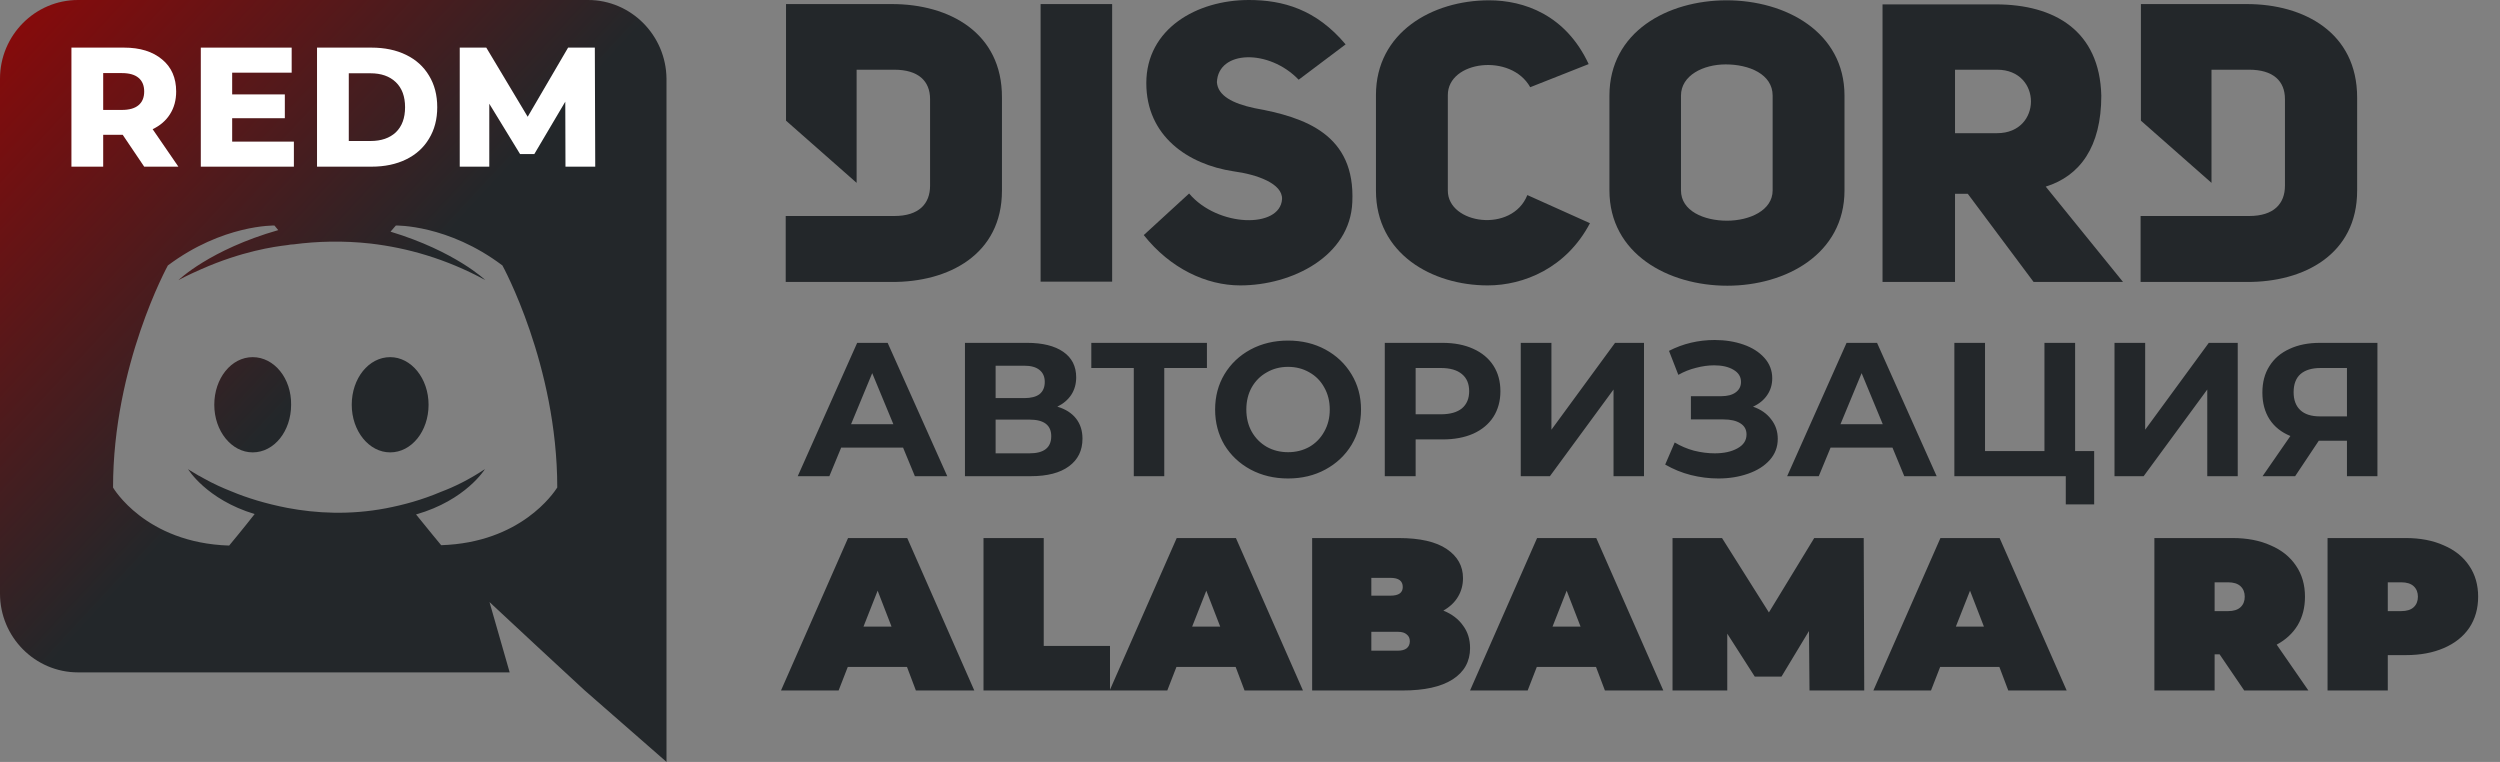 <svg width="105" height="32" viewBox="0 0 105 32" fill="none" xmlns="http://www.w3.org/2000/svg">
<rect x="0" y="0" width="105" height="32" fill="#808080" stroke="none"/>
<path fill-rule="evenodd" clip-rule="evenodd" d="M3.277 0H24.7C26.506 0 27.977 1.485 27.993 3.308V32L24.54 28.982L22.605 27.191L20.559 25.287L21.406 28.24H3.277C1.471 28.24 0 26.755 0 24.932V3.308C0 1.485 1.471 0 3.277 0ZM17.474 21.607C17.953 22.204 18.529 22.898 18.529 22.898C21.876 22.791 23.257 20.699 23.393 20.493C23.401 20.482 23.405 20.477 23.405 20.477C23.405 15.329 21.102 11.15 21.102 11.15C18.816 9.423 16.626 9.472 16.626 9.472L16.402 9.73C19.12 10.553 20.383 11.763 20.383 11.763C18.721 10.859 17.09 10.408 15.571 10.23C14.42 10.101 13.317 10.133 12.342 10.262C12.246 10.262 12.166 10.278 12.07 10.294C11.511 10.359 10.152 10.553 8.441 11.311C7.849 11.569 7.498 11.763 7.498 11.763C7.498 11.763 8.809 10.488 11.686 9.665L11.527 9.472C11.527 9.472 9.352 9.423 7.05 11.15C7.05 11.15 4.748 15.329 4.748 20.477C4.748 20.477 6.091 22.801 9.624 22.914C9.624 22.914 9.781 22.726 9.998 22.46C10.203 22.209 10.462 21.888 10.695 21.59C8.665 20.977 7.897 19.703 7.897 19.703C7.897 19.703 8.057 19.815 8.345 19.977C8.354 19.977 8.364 19.982 8.376 19.99C8.385 19.996 8.396 20.002 8.409 20.009C8.457 20.041 8.505 20.058 8.553 20.09C8.953 20.316 9.352 20.493 9.72 20.638C10.375 20.913 11.159 21.155 12.07 21.332C13.269 21.558 14.676 21.639 16.211 21.348C16.962 21.203 17.729 20.994 18.529 20.654C19.088 20.445 19.712 20.138 20.367 19.703C20.367 19.703 19.568 21.01 17.474 21.607ZM14.773 17C14.773 15.891 15.485 15 16.387 15C17.272 15 18 15.891 18 17C18 18.109 17.288 19 16.387 19C15.501 19 14.773 18.109 14.773 17ZM9 17C9 15.891 9.712 15 10.613 15C11.515 15 12.243 15.891 12.227 17C12.227 18.109 11.515 19 10.613 19C9.728 19 9 18.109 9 17Z" fill="url(#paint0_linear)"/>
<path d="M37.467 0.171H33.013V5.068L35.978 7.68V2.928H37.561C38.567 2.928 39.063 3.4 39.063 4.162V7.799C39.063 8.56 38.594 9.072 37.561 9.072H33V11.842H37.454C39.842 11.856 42.082 10.687 42.082 8.009V4.096C42.095 1.365 39.855 0.171 37.467 0.171Z" fill="#23272A"/>
<path d="M60.809 8.009V3.991C60.809 2.547 63.465 2.219 64.269 3.663L66.724 2.692C65.758 0.617 64.001 0.013 62.539 0.013C60.151 0.013 57.79 1.365 57.79 3.991V8.009C57.79 10.661 60.151 11.987 62.485 11.987C63.988 11.987 65.785 11.265 66.778 9.374L64.149 8.193C63.505 9.807 60.809 9.414 60.809 8.009Z" fill="#23272A"/>
<path d="M52.693 4.543C51.767 4.346 51.15 4.018 51.11 3.453C51.163 2.101 53.296 2.048 54.544 3.348L56.516 1.864C55.282 0.394 53.887 0 52.451 0C50.265 0 48.145 1.208 48.145 3.492C48.145 5.711 49.889 6.906 51.807 7.195C52.787 7.326 53.873 7.707 53.846 8.363C53.766 9.61 51.137 9.545 49.943 8.127L48.038 9.873C49.151 11.278 50.667 11.987 52.089 11.987C54.276 11.987 56.704 10.753 56.797 8.495C56.932 5.646 54.812 4.923 52.693 4.543Z" fill="#23272A"/>
<path d="M43.705 11.829H46.71V0.171H43.705V11.829Z" fill="#23272A"/>
<path d="M94.372 0.171H89.918V5.068L92.883 7.68V2.928H94.466C95.472 2.928 95.968 3.4 95.968 4.162V7.799C95.968 8.56 95.498 9.072 94.466 9.072H89.905V11.842H94.372C96.76 11.856 99 10.687 99 8.009V4.096C99 1.365 96.76 0.171 94.372 0.171Z" fill="#23272A"/>
<path fill-rule="evenodd" clip-rule="evenodd" d="M67.596 4.018C67.596 1.326 70.051 0.013 72.519 0.013C74.988 0.013 77.469 1.339 77.469 4.018V7.996C77.469 10.661 75.015 12 72.546 12C70.065 12 67.596 10.661 67.596 7.996V4.018ZM74.451 7.996C74.451 8.836 73.485 9.269 72.533 9.269C71.567 9.269 70.601 8.862 70.601 7.996V4.018C70.601 3.164 71.54 2.705 72.479 2.705C73.459 2.705 74.451 3.112 74.451 4.018V7.996Z" fill="#23272A"/>
<path fill-rule="evenodd" clip-rule="evenodd" d="M83.828 0.184C86.283 0.184 88.188 1.287 88.255 4.018C88.255 6.171 87.356 7.392 85.921 7.838L89.167 11.842H85.411L82.647 8.14H82.111V11.842H79.066V0.184H83.828ZM83.882 5.593H82.111V2.928H83.882C85.773 2.928 85.773 5.593 83.882 5.593Z" fill="#23272A"/>
<path d="M37.929 18.8H35.329L34.833 20H33.505L36.001 14.4H37.281L39.785 20H38.425L37.929 18.8ZM37.521 17.816L36.633 15.672L35.745 17.816H37.521ZM44.408 17.08C44.749 17.181 45.011 17.347 45.192 17.576C45.373 17.805 45.464 18.088 45.464 18.424C45.464 18.92 45.275 19.307 44.896 19.584C44.523 19.861 43.987 20 43.288 20H40.528V14.4H43.136C43.787 14.4 44.293 14.525 44.656 14.776C45.019 15.027 45.2 15.384 45.2 15.848C45.2 16.125 45.131 16.371 44.992 16.584C44.853 16.792 44.659 16.957 44.408 17.08ZM41.816 16.72H43.024C43.307 16.72 43.52 16.664 43.664 16.552C43.808 16.435 43.88 16.264 43.88 16.04C43.88 15.821 43.805 15.653 43.656 15.536C43.512 15.419 43.301 15.36 43.024 15.36H41.816V16.72ZM43.24 19.04C43.848 19.04 44.152 18.8 44.152 18.32C44.152 17.856 43.848 17.624 43.24 17.624H41.816V19.04H43.24ZM50.691 15.456H48.899V20H47.619V15.456H45.835V14.4H50.691V15.456ZM54.099 20.096C53.517 20.096 52.992 19.971 52.523 19.72C52.059 19.469 51.693 19.125 51.426 18.688C51.165 18.245 51.035 17.749 51.035 17.2C51.035 16.651 51.165 16.157 51.426 15.72C51.693 15.277 52.059 14.931 52.523 14.68C52.992 14.429 53.517 14.304 54.099 14.304C54.68 14.304 55.203 14.429 55.666 14.68C56.13 14.931 56.496 15.277 56.763 15.72C57.029 16.157 57.163 16.651 57.163 17.2C57.163 17.749 57.029 18.245 56.763 18.688C56.496 19.125 56.13 19.469 55.666 19.72C55.203 19.971 54.68 20.096 54.099 20.096ZM54.099 18.992C54.429 18.992 54.728 18.917 54.995 18.768C55.261 18.613 55.469 18.4 55.618 18.128C55.773 17.856 55.85 17.547 55.85 17.2C55.85 16.853 55.773 16.544 55.618 16.272C55.469 16 55.261 15.789 54.995 15.64C54.728 15.485 54.429 15.408 54.099 15.408C53.768 15.408 53.469 15.485 53.203 15.64C52.936 15.789 52.725 16 52.571 16.272C52.421 16.544 52.346 16.853 52.346 17.2C52.346 17.547 52.421 17.856 52.571 18.128C52.725 18.4 52.936 18.613 53.203 18.768C53.469 18.917 53.768 18.992 54.099 18.992ZM60.585 14.4C61.081 14.4 61.51 14.483 61.873 14.648C62.241 14.813 62.523 15.048 62.721 15.352C62.918 15.656 63.017 16.016 63.017 16.432C63.017 16.843 62.918 17.203 62.721 17.512C62.523 17.816 62.241 18.051 61.873 18.216C61.51 18.376 61.081 18.456 60.585 18.456H59.457V20H58.161V14.4H60.585ZM60.513 17.4C60.902 17.4 61.198 17.317 61.401 17.152C61.603 16.981 61.705 16.741 61.705 16.432C61.705 16.117 61.603 15.877 61.401 15.712C61.198 15.541 60.902 15.456 60.513 15.456H59.457V17.4H60.513ZM63.872 14.4H65.16V18.048L67.832 14.4H69.048V20H67.768V16.36L65.096 20H63.872V14.4ZM73.626 17.08C73.951 17.192 74.205 17.368 74.386 17.608C74.573 17.843 74.666 18.117 74.666 18.432C74.666 18.773 74.554 19.069 74.33 19.32C74.106 19.571 73.802 19.763 73.418 19.896C73.039 20.029 72.623 20.096 72.17 20.096C71.786 20.096 71.402 20.048 71.018 19.952C70.639 19.856 70.279 19.709 69.938 19.512L70.338 18.584C70.583 18.733 70.853 18.848 71.146 18.928C71.445 19.003 71.735 19.04 72.018 19.04C72.402 19.04 72.719 18.971 72.97 18.832C73.226 18.693 73.354 18.499 73.354 18.248C73.354 18.04 73.266 17.883 73.09 17.776C72.919 17.669 72.685 17.616 72.386 17.616H71.018V16.64H72.29C72.551 16.64 72.754 16.587 72.898 16.48C73.047 16.373 73.122 16.227 73.122 16.04C73.122 15.821 73.015 15.651 72.802 15.528C72.594 15.405 72.325 15.344 71.994 15.344C71.749 15.344 71.495 15.379 71.234 15.448C70.973 15.512 70.725 15.611 70.49 15.744L70.098 14.736C70.69 14.432 71.33 14.28 72.018 14.28C72.455 14.28 72.858 14.344 73.226 14.472C73.594 14.6 73.887 14.787 74.106 15.032C74.325 15.277 74.434 15.563 74.434 15.888C74.434 16.155 74.362 16.392 74.218 16.6C74.074 16.808 73.877 16.968 73.626 17.08ZM79.484 18.8H76.884L76.388 20H75.06L77.556 14.4H78.836L81.34 20H79.98L79.484 18.8ZM79.076 17.816L78.188 15.672L77.3 17.816H79.076ZM87.955 18.944V21.184H86.763V20H82.083V14.4H83.371V18.944H85.867V14.4H87.155V18.944H87.955ZM88.809 14.4H90.097V18.048L92.769 14.4H93.985V20H92.705V16.36L90.033 20H88.809V14.4ZM99.852 14.4V20H98.572V18.512H97.388L96.396 20H95.028L96.196 18.312C95.817 18.157 95.526 17.925 95.324 17.616C95.121 17.301 95.02 16.925 95.02 16.488C95.02 16.056 95.118 15.685 95.316 15.376C95.513 15.061 95.793 14.821 96.156 14.656C96.518 14.485 96.945 14.4 97.436 14.4H99.852ZM97.468 15.456C97.1 15.456 96.817 15.541 96.62 15.712C96.428 15.883 96.332 16.136 96.332 16.472C96.332 16.797 96.425 17.048 96.612 17.224C96.798 17.4 97.073 17.488 97.436 17.488H98.572V15.456H97.468Z" fill="#23272A"/>
<path d="M38.093 28.01H35.607L35.222 29H32.802L35.618 22.598H38.104L40.92 29H38.467L38.093 28.01ZM37.444 26.316L36.861 24.809L36.267 26.316H37.444ZM41.307 22.598H43.837V27.13H46.62V29H41.307V22.598ZM51.897 28.01H49.411L49.026 29H46.606L49.422 22.598H51.908L54.724 29H52.271L51.897 28.01ZM51.248 26.316L50.665 24.809L50.071 26.316H51.248ZM60.621 25.645C60.981 25.792 61.256 26.001 61.446 26.272C61.644 26.536 61.743 26.851 61.743 27.218C61.743 27.783 61.498 28.223 61.006 28.538C60.522 28.846 59.826 29 58.916 29H55.11V22.598H58.74C59.635 22.598 60.31 22.752 60.764 23.06C61.219 23.368 61.446 23.775 61.446 24.281C61.446 24.567 61.377 24.827 61.237 25.062C61.098 25.297 60.893 25.491 60.621 25.645ZM57.596 24.27V25.018H58.399C58.744 25.018 58.916 24.897 58.916 24.655C58.916 24.398 58.744 24.27 58.399 24.27H57.596ZM58.718 27.328C58.872 27.328 58.993 27.295 59.081 27.229C59.169 27.156 59.213 27.057 59.213 26.932C59.213 26.807 59.169 26.712 59.081 26.646C59.001 26.573 58.88 26.536 58.718 26.536H57.596V27.328H58.718ZM67.032 28.01H64.546L64.162 29H61.742L64.558 22.598H67.043L69.859 29H67.406L67.032 28.01ZM66.383 26.316L65.8 24.809L65.207 26.316H66.383ZM75.999 29L75.977 26.503L74.822 28.417H73.7L72.545 26.613V29H70.246V22.598H72.325L74.294 25.722L76.197 22.598H78.276L78.298 29H75.999ZM83.973 28.01H81.487L81.102 29H78.682L81.498 22.598H83.984L86.8 29H84.347L83.973 28.01ZM83.324 26.316L82.741 24.809L82.147 26.316H83.324ZM93.223 27.482H93.014V29H90.484V22.598H93.773C94.382 22.598 94.914 22.701 95.368 22.906C95.83 23.104 96.186 23.39 96.435 23.764C96.685 24.131 96.809 24.563 96.809 25.062C96.809 25.517 96.707 25.916 96.501 26.261C96.296 26.598 96.003 26.87 95.621 27.075L96.952 29H94.257L93.223 27.482ZM94.279 25.062C94.279 24.879 94.221 24.732 94.103 24.622C93.986 24.512 93.81 24.457 93.575 24.457H93.014V25.667H93.575C93.81 25.667 93.986 25.612 94.103 25.502C94.221 25.392 94.279 25.245 94.279 25.062ZM101.046 22.598C101.654 22.598 102.186 22.701 102.641 22.906C103.103 23.104 103.458 23.39 103.708 23.764C103.957 24.131 104.082 24.563 104.082 25.062C104.082 25.561 103.957 25.997 103.708 26.371C103.458 26.738 103.103 27.02 102.641 27.218C102.186 27.416 101.654 27.515 101.046 27.515H100.287V29H97.757V22.598H101.046ZM100.848 25.667C101.082 25.667 101.258 25.612 101.376 25.502C101.493 25.392 101.552 25.245 101.552 25.062C101.552 24.879 101.493 24.732 101.376 24.622C101.258 24.512 101.082 24.457 100.848 24.457H100.287V25.667H100.848Z" fill="#23272A"/>
<path d="M5.153 5.661H4.334V7H3V2H5.212C5.882 2 6.414 2.165 6.808 2.496C7.202 2.82 7.399 3.27 7.399 3.843C7.399 4.209 7.312 4.528 7.137 4.8C6.968 5.067 6.726 5.275 6.411 5.426L7.492 7H6.056L5.153 5.661ZM6.056 3.843C6.056 3.594 5.978 3.403 5.82 3.27C5.662 3.136 5.429 3.07 5.119 3.07H4.334V4.617H5.119C5.429 4.617 5.662 4.551 5.82 4.417C5.978 4.284 6.056 4.093 6.056 3.843Z" fill="white"/>
<path d="M12.343 5.948V7H8.434V2H12.25V3.052H9.751V3.965H11.963V4.965H9.751V5.948H12.343Z" fill="white"/>
<path d="M13.315 2H15.603C16.155 2 16.639 2.101 17.055 2.304C17.472 2.507 17.793 2.797 18.018 3.174C18.249 3.551 18.364 3.994 18.364 4.504C18.364 5.009 18.249 5.449 18.018 5.826C17.793 6.203 17.472 6.493 17.055 6.696C16.639 6.899 16.155 7 15.603 7H13.315V2ZM15.561 5.922C16.011 5.922 16.366 5.8 16.625 5.557C16.884 5.307 17.013 4.957 17.013 4.504C17.013 4.052 16.884 3.701 16.625 3.452C16.366 3.203 16.011 3.078 15.561 3.078H14.649V5.922H15.561Z" fill="white"/>
<path d="M23.75 7L23.742 4.27L22.442 6.47H21.842L20.55 4.357V7H19.309V2H20.424L22.163 4.904L23.86 2H24.983L25 7H23.75Z" fill="white"/>
<defs>
<linearGradient id="paint0_linear" x1="-3.5" y1="-5.65045e-08" x2="30" y2="31" gradientUnits="userSpaceOnUse">
<stop stop-color="#990505"/>
<stop offset="0.505" stop-color="#23272A"/>
</linearGradient>
</defs>
</svg>
